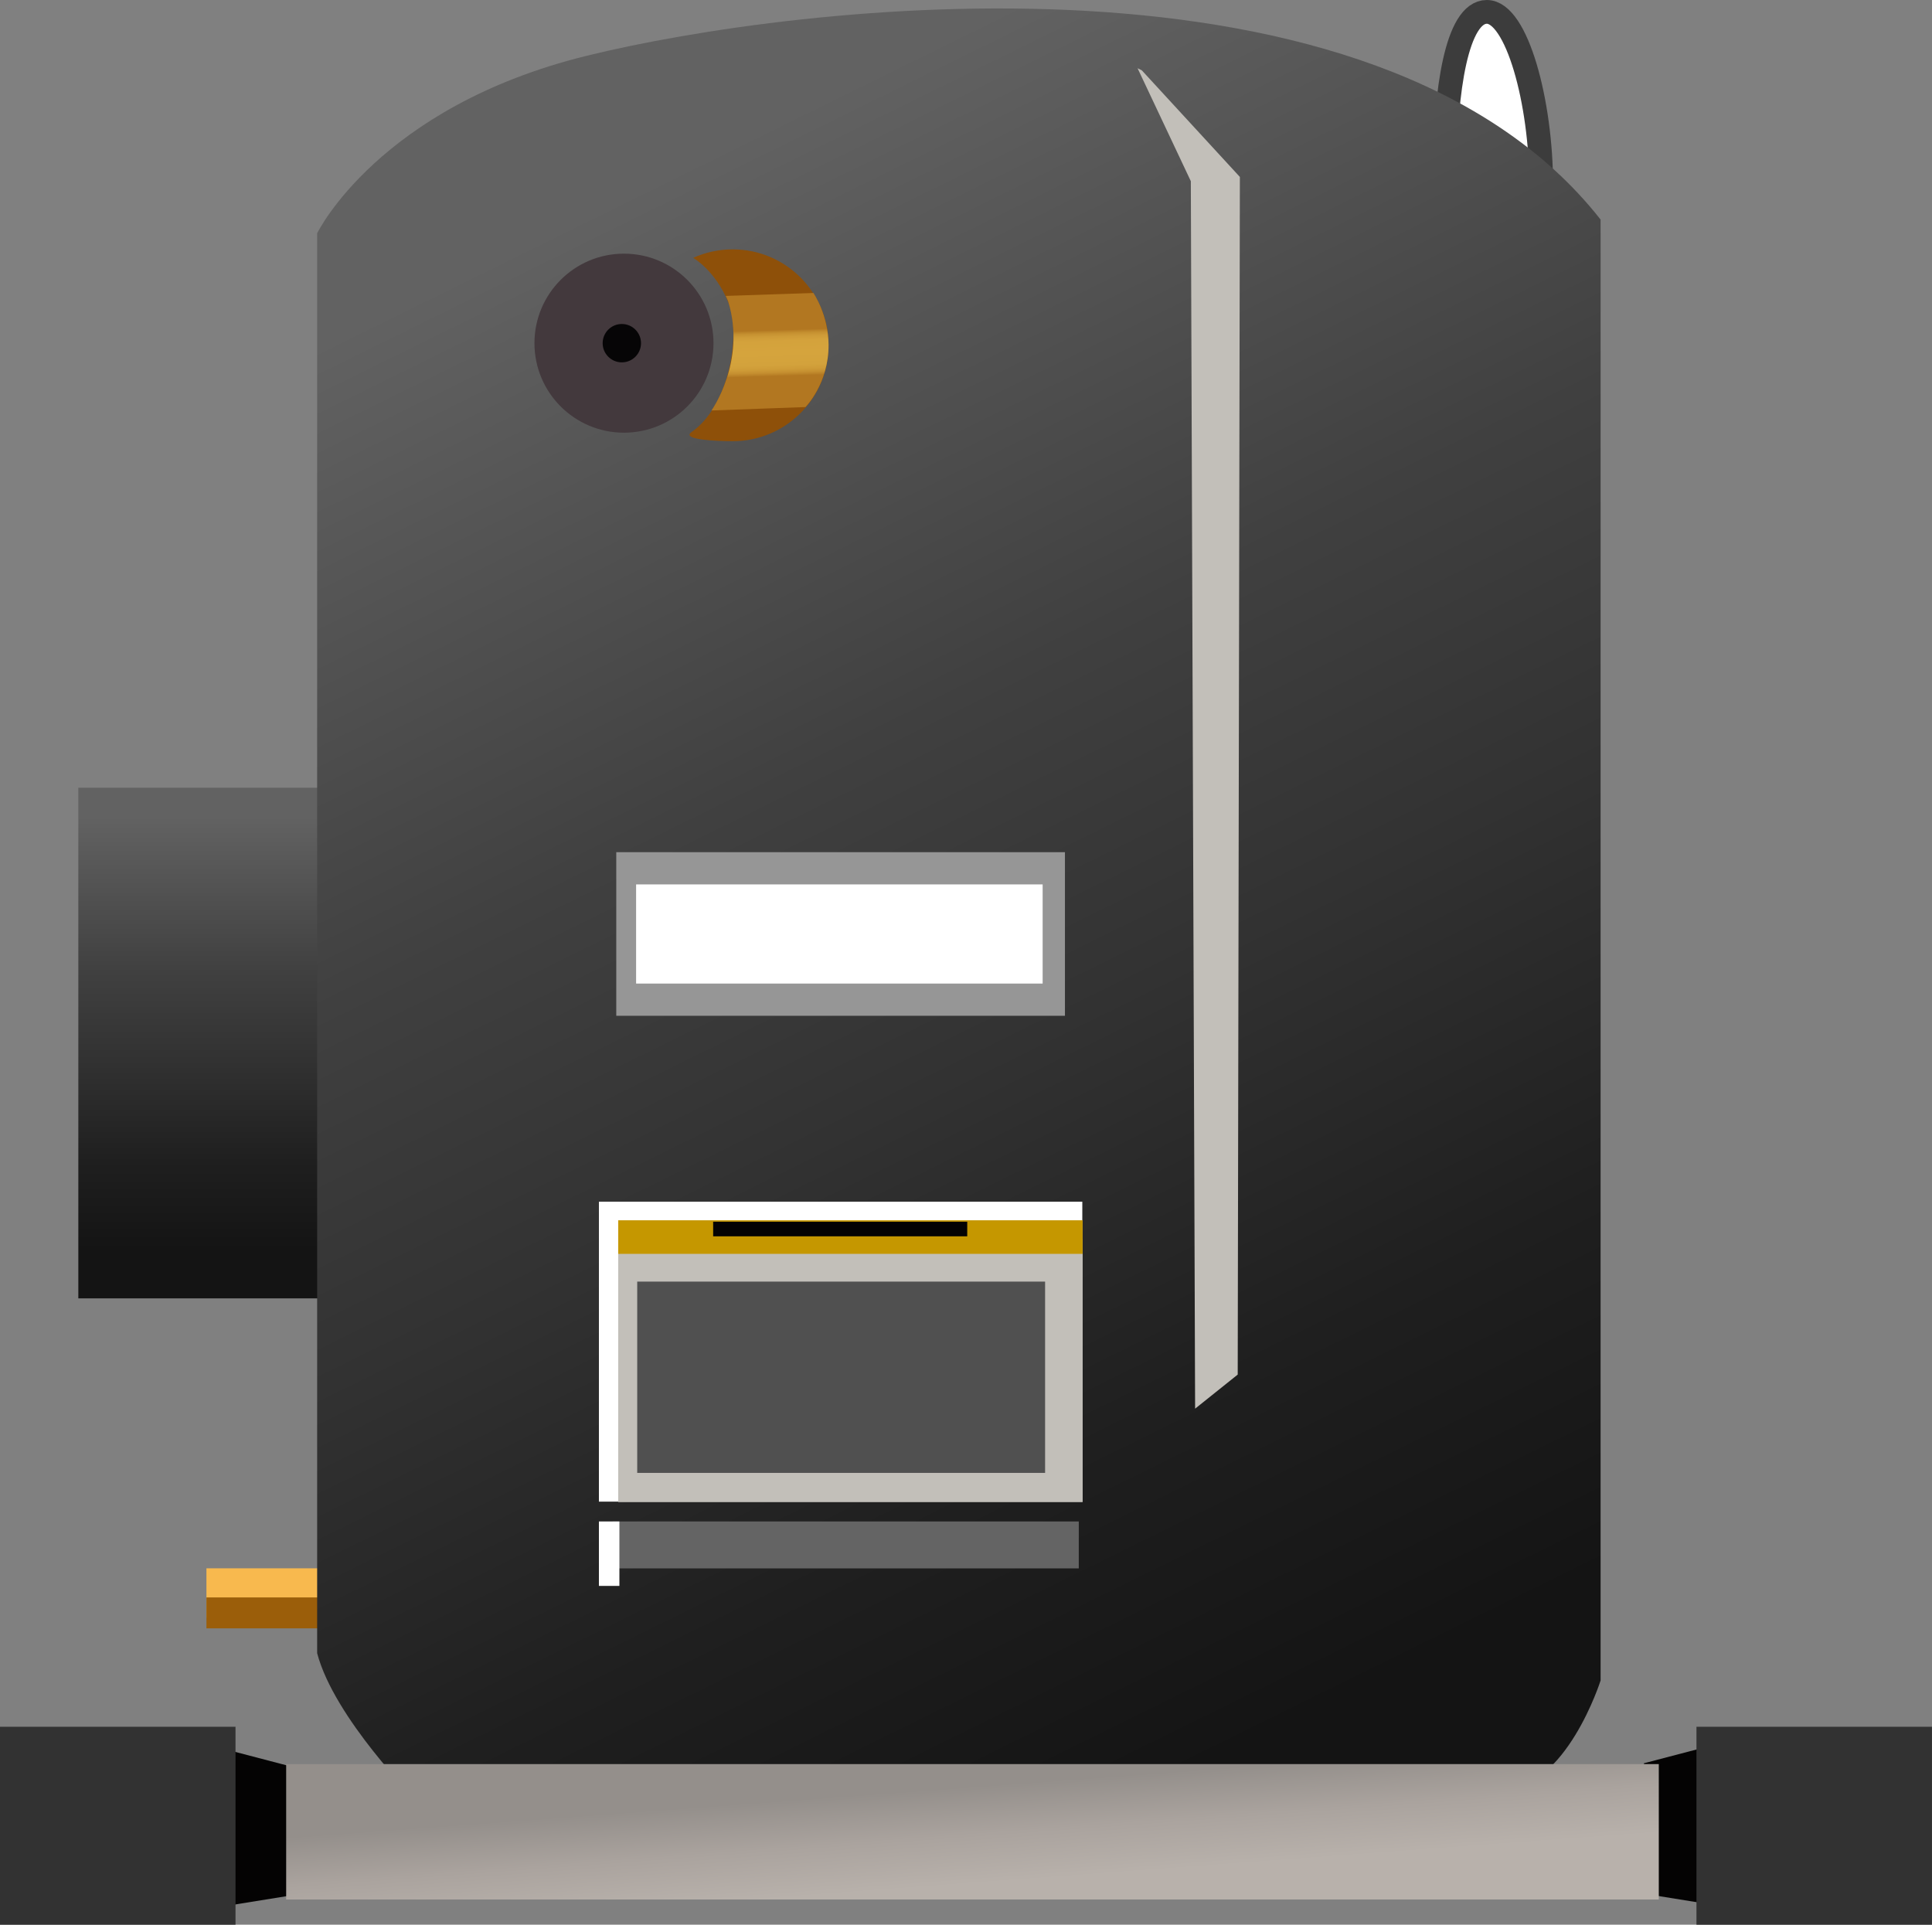 <?xml version="1.0" encoding="utf-8"?>
<!-- Generator: Adobe Illustrator 15.0.0, SVG Export Plug-In . SVG Version: 6.00 Build 0)  -->
<!DOCTYPE svg PUBLIC "-//W3C//DTD SVG 1.1 Tiny//EN" "http://www.w3.org/Graphics/SVG/1.1/DTD/svg11-tiny.dtd">
<svg version="1.1" baseProfile="tiny" id="_x32_4" xmlns="http://www.w3.org/2000/svg" xmlns:xlink="http://www.w3.org/1999/xlink"
	 x="0px" y="0px" width="97.595px" height="97.229px" viewBox="0 0 97.595 97.229" xml:space="preserve">
<rect x="0" y="0" width="97.595" height="97.229" fill="#808080" stroke="none"/>
<g>
	<rect x="10.428" y="79.225" fill="#F8B94E" width="7.958" height="2.502"/>
	<rect x="10.428" y="80.696" fill="#9B5E0A" width="7.958" height="1.562"/>
	<path fill="#FFFFFF" stroke="#3C3C3C" stroke-width="1.2" d="M77.853,9.333c0,4.167-1.229,6.352-2.745,6.352
		c-1.517,0-2.118-2.748-2.118-6.915c0-4.166,0.602-8.17,2.118-8.17C76.623,0.6,77.853,5.167,77.853,9.333z"/>
	<linearGradient id="SVGID_1_" gradientUnits="userSpaceOnUse" x1="12.097" y1="41.266" x2="12.097" y2="63.115">
		<stop  offset="0" style="stop-color:#626262"/>
		<stop  offset="0.359" style="stop-color:#404040"/>
		<stop  offset="0.562" style="stop-color:#323232"/>
		<stop  offset="0.797" style="stop-color:#1F1F1F"/>
		<stop  offset="1" style="stop-color:#141414"/>
	</linearGradient>
	<rect x="3.957" y="39.793" fill="url(#SVGID_1_)" width="16.279" height="25.796"/>
	<linearGradient id="SVGID_2_" gradientUnits="userSpaceOnUse" x1="30.197" y1="10.462" x2="67.449" y2="86.038">
		<stop  offset="0" style="stop-color:#626262"/>
		<stop  offset="0.359" style="stop-color:#404040"/>
		<stop  offset="0.562" style="stop-color:#323232"/>
		<stop  offset="0.797" style="stop-color:#1F1F1F"/>
		<stop  offset="1" style="stop-color:#141414"/>
	</linearGradient>
	<path fill="url(#SVGID_2_)" d="M16.021,11.783c0,0,3.104-6.381,13.622-8.967s39.831-6.208,51.211,8.276v73.8
		c0,0-1.746,5.518-5,5.518c-3.794,0-54.833,0.518-54.833,0.518s-4.138-4.14-5-7.415V11.783z"/>
	<polygon fill="#040303" points="15.079,95.69 10.301,96.46 10.301,88.085 15.079,89.336 	"/>
	<polygon fill="#040303" points="83.044,95.662 87.998,96.46 87.998,87.776 83.044,89.073 	"/>
	<rect y="87.229" fill="#323232" width="11.897" height="10.001"/>
	<rect x="85.697" y="87.229" fill="#323232" width="11.897" height="10.001"/>
	<linearGradient id="SVGID_3_" gradientUnits="userSpaceOnUse" x1="48.852" y1="88.865" x2="49.347" y2="95.546">
		<stop  offset="0.208" style="stop-color:#948F8B"/>
		<stop  offset="0.573" style="stop-color:#AAA39E"/>
		<stop  offset="0.944" style="stop-color:#B8B1AB"/>
	</linearGradient>
	<rect x="14.456" y="89.115" fill="url(#SVGID_3_)" width="69.338" height="6.841"/>
	<rect x="31.131" y="43.049" fill="#969696" width="22.665" height="8.265"/>
	<rect x="32.133" y="44.677" fill="#FFFFFF" width="20.536" height="5.009"/>
	<rect x="30.254" y="60.705" fill="#FFFFFF" width="24.419" height="15.152"/>
	<rect x="30.95" y="76.858" fill="#646464" width="23.545" height="2.371"/>
	<rect x="31.23" y="62.603" fill="#C2BFB9" width="23.459" height="13.277"/>
	<rect x="31.23" y="61.644" fill="#C59700" width="23.459" height="1.696"/>
	<rect x="36.025" y="61.717" fill="#040303" width="12.835" height="0.737"/>
	<rect x="32.189" y="64.742" fill="#505050" width="20.604" height="9.663"/>
	<rect x="30.254" y="76.858" fill="#FFFFFF" width="1.035" height="3.256"/>
	<polyline fill="#C2BFB9" points="57.68,3.555 62.632,8.938 62.523,69.438 60.371,71.161 60.155,9.153 57.464,3.447 	"/>
	<circle fill="#43393D" cx="31.52" cy="17.336" r="4.522"/>
	<linearGradient id="SVGID_4_" gradientUnits="userSpaceOnUse" x1="38.158" y1="13.752" x2="38.408" y2="21.752">
		<stop  offset="0.146" style="stop-color:#8E5009"/>
		<stop  offset="0.248" style="stop-color:#8E5009"/>
		<stop  offset="0.865" style="stop-color:#8E5009"/>
	</linearGradient>
	<path fill="url(#SVGID_4_)" d="M34.937,21.823c-0.572,0.396,1.332,0.465,2.074,0.465c2.675,0,4.845-2.169,4.845-4.844
		c0-2.678-2.17-4.847-4.845-4.847c-0.711,0-1.386,0.153-1.994,0.429c0,0,1.133,0.647,1.778,2.263S36.846,20.499,34.937,21.823z"/>
	<linearGradient id="SVGID_5_" gradientUnits="userSpaceOnUse" x1="38.748" y1="14.239" x2="38.971" y2="21.376">
		<stop  offset="0.343" style="stop-color:#B27721"/>
		<stop  offset="0.349" style="stop-color:#B87F26"/>
		<stop  offset="0.366" style="stop-color:#C59030"/>
		<stop  offset="0.389" style="stop-color:#CE9B38"/>
		<stop  offset="0.42" style="stop-color:#D4A23C"/>
		<stop  offset="0.506" style="stop-color:#D5A43D"/>
		<stop  offset="0.589" style="stop-color:#D3A23C"/>
		<stop  offset="0.621" style="stop-color:#CE9B37"/>
		<stop  offset="0.644" style="stop-color:#C58F30"/>
		<stop  offset="0.663" style="stop-color:#B77E25"/>
		<stop  offset="0.668" style="stop-color:#B27721"/>
	</linearGradient>
	<path fill="url(#SVGID_5_)" d="M40.69,20.563c0,0,1.178-1.189,1.165-3.15c-0.01-1.508-0.764-2.612-0.764-2.612l-4.432,0.148
		c0,0,0.102,0.198,0.135,0.309c0.908,3.022-0.854,5.478-0.854,5.478L40.69,20.563z"/>
	<circle fill="#060506" cx="31.412" cy="17.336" r="0.969"/>
</g>
</svg>
